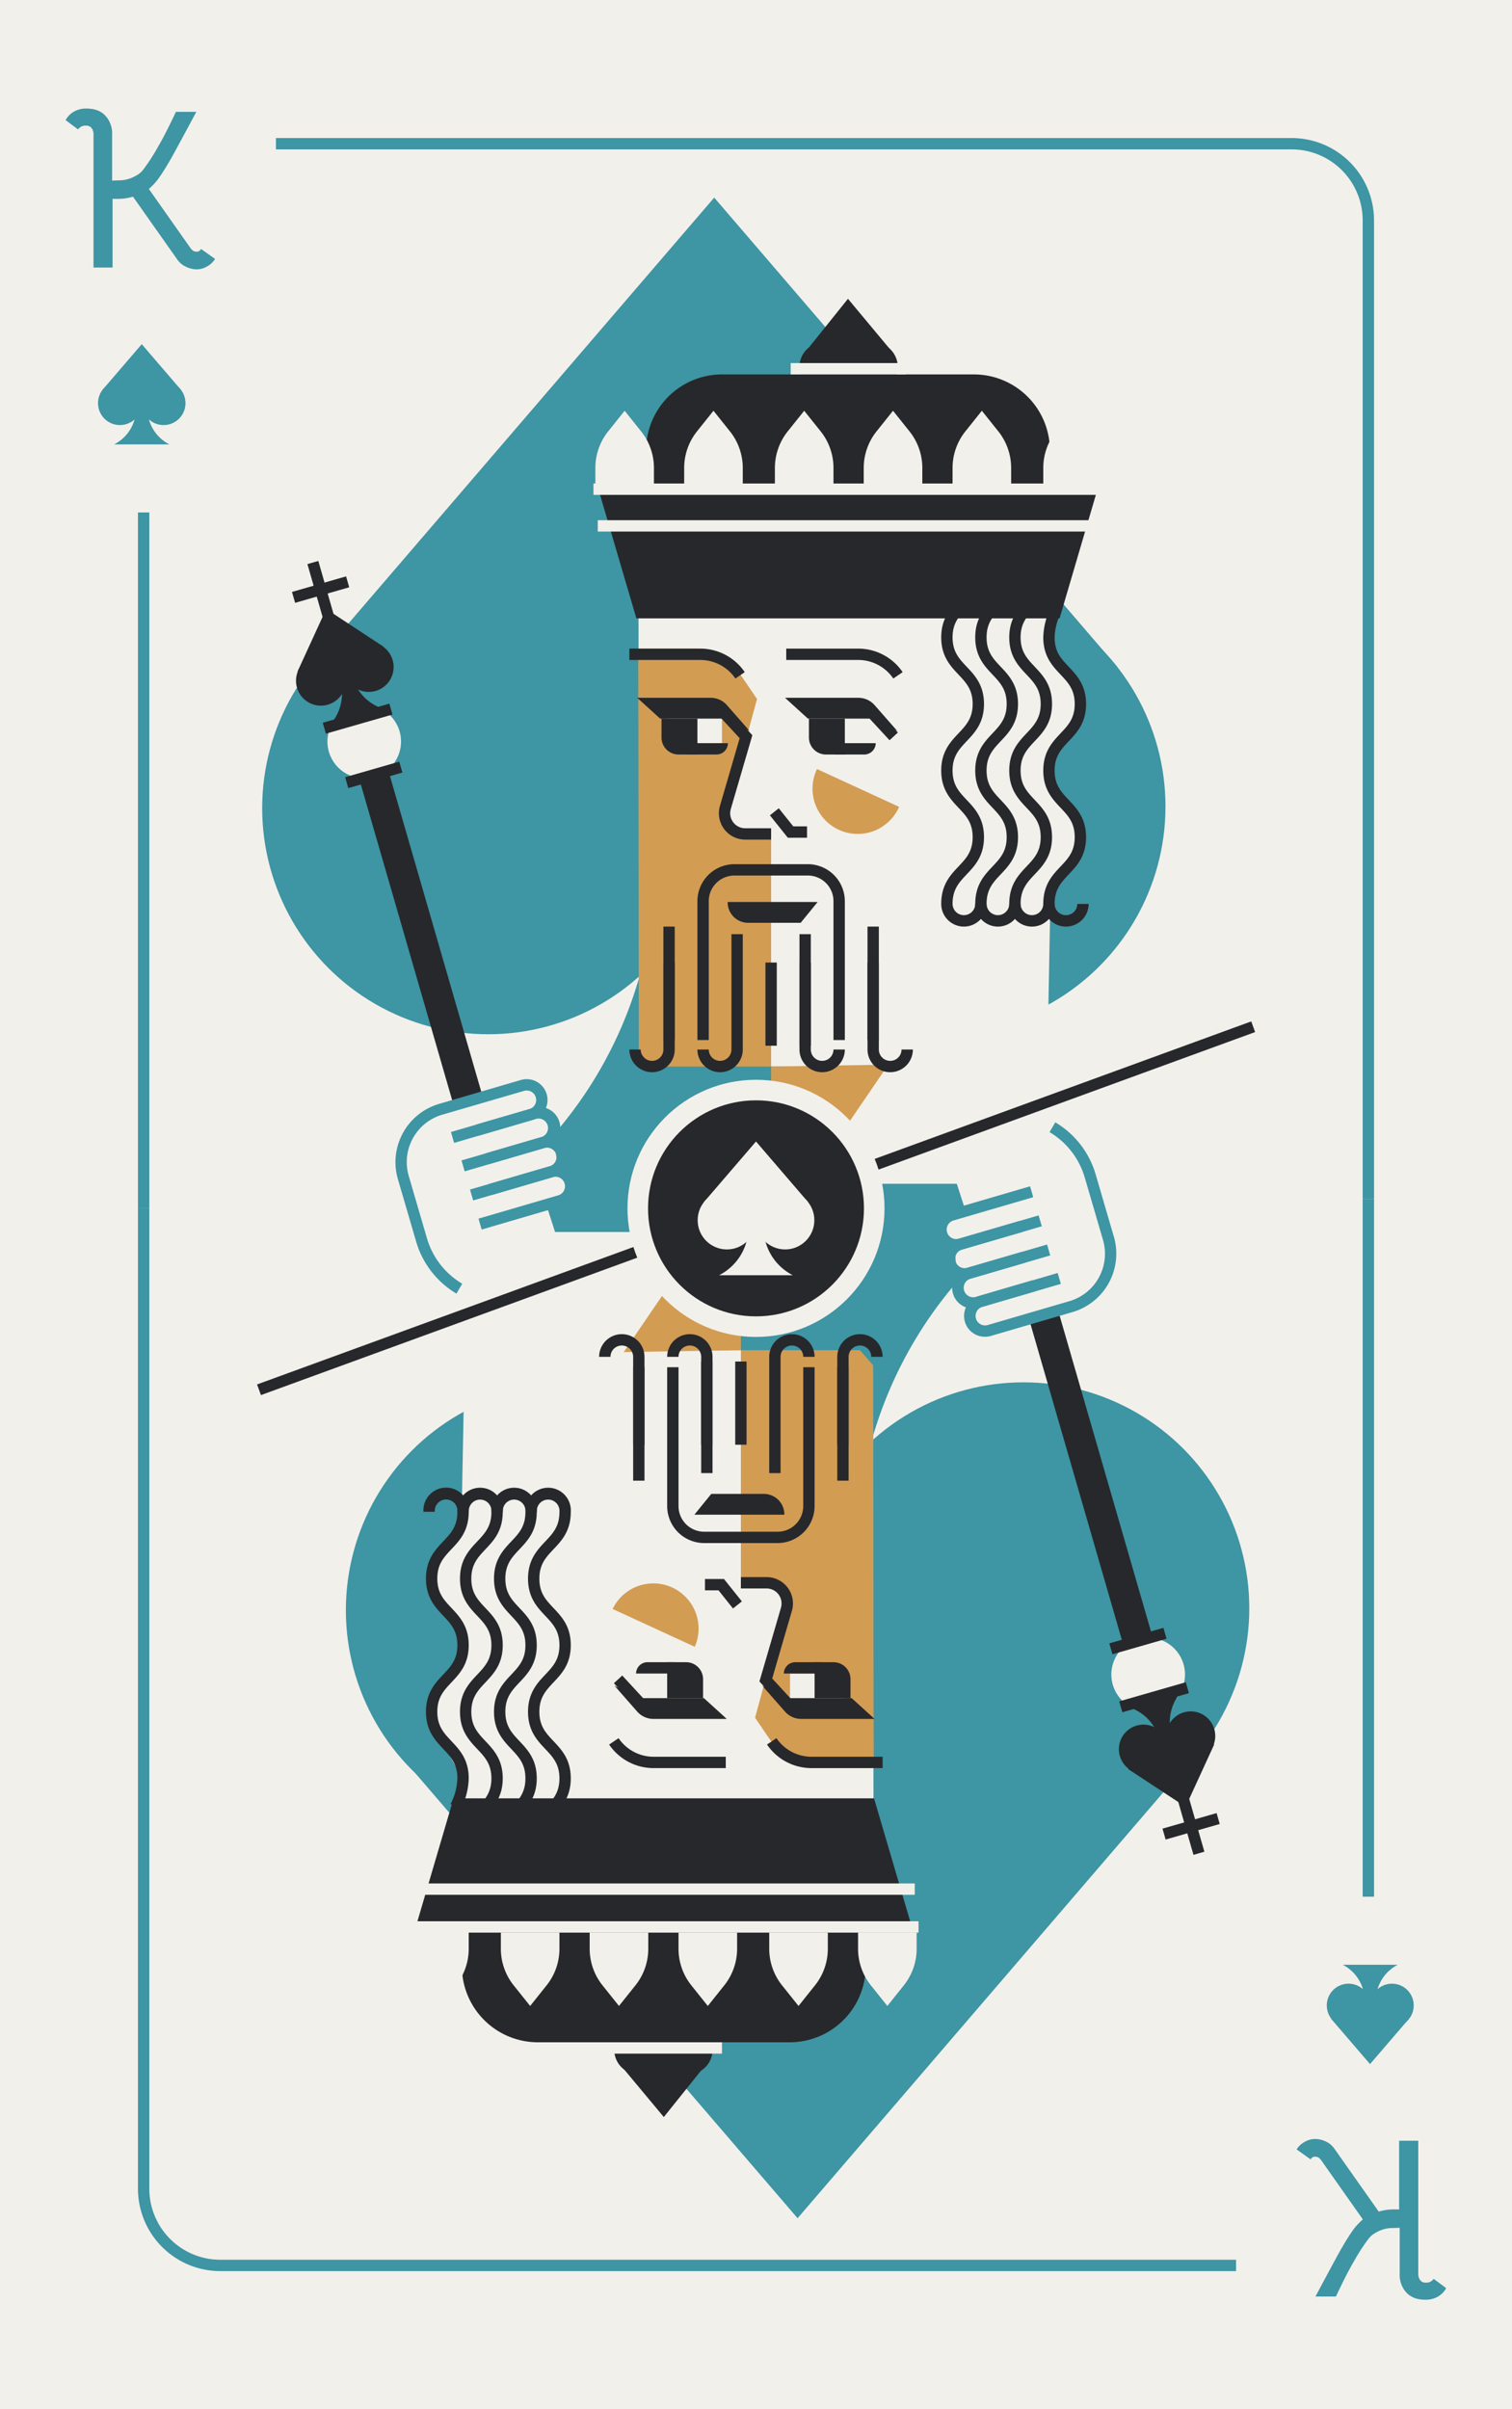 <svg xmlns="http://www.w3.org/2000/svg" viewBox="0 0 800 1274"><defs><style>.cls-1{fill:#f2f0eb;}.cls-2{fill:#3e95a3;}.cls-3{fill:#d39c53;}.cls-4{fill:#27282b;}</style></defs><title>Ks</title><g id="Layer_2" data-name="Layer 2"><rect class="cls-1" width="800" height="1274"/></g><g id="Layer_1" data-name="Layer 1"><polygon class="cls-2" points="591.34 352.9 377.88 420.93 164.43 352.9 377.89 104.5 591.34 352.9"/><circle class="cls-2" cx="258.29" cy="427.36" r="119.57"/><circle class="cls-2" cx="497.09" cy="426.49" r="119.57"/><path class="cls-2" d="M441,651.5H227.25A219.64,219.64,0,0,0,346.82,456V362.52H409V456a219.44,219.44,0,0,0,35.52,119.76Z"/><path class="cls-1" d="M554,569l-111-5H408l-20-31a27.06,27.06,0,0,1-26.23-20.38L338,419.47,337.72,265H561l-6,72,17.37,30.78a13.37,13.37,0,0,1-1.56,15.33l-11,12.68a17.88,17.88,0,0,0-.52,22.85l7.17,9A24.13,24.13,0,0,1,568,455.45L555.78,475Z"/><path class="cls-3" d="M337.71,343H369a25.43,25.43,0,0,1,21,11.14l10.55,15.51L384.7,427.72A9.72,9.72,0,0,0,394.08,440H408V564H345l-7-8Z"/><path class="cls-4" d="M472.64,358.82A22.43,22.43,0,0,0,454.08,349H416v-6h38.08a28.41,28.41,0,0,1,23.52,12.45Z"/><path class="cls-4" d="M389.09,358.82A22.42,22.42,0,0,0,370.53,349H333v-6h37.53a28.4,28.4,0,0,1,23.52,12.45Z"/><polygon class="cls-3" points="470 562.99 408 653.84 408 564 470 562.99"/><path class="cls-4" d="M423.63,488H395.8A10.84,10.84,0,0,1,385,477.16V477h47.61Z"/><polygon class="cls-1" points="473.13 391 440.63 391 431.97 378 465.55 378 473.13 391"/><polygon class="cls-1" points="382 393 360.58 393 352.01 378 378.79 374.79 382 380.15 382 393"/><path class="cls-4" d="M385.56,380h-36.3l-12.1-11H376a11.5,11.5,0,0,1,8.65,3.93l12,13.67Z"/><path class="cls-4" d="M379.1,399H365.3a10.83,10.83,0,0,1-9.7-6h29.55A6.05,6.05,0,0,1,379.1,399Z"/><path class="cls-4" d="M350,380h19a0,0,0,0,1,0,0v19a0,0,0,0,1,0,0H359a9,9,0,0,1-9-9V380A0,0,0,0,1,350,380Z"/><polygon class="cls-1" points="460 393 438.58 393 430.01 378 456.79 374.79 460 380.15 460 393"/><path class="cls-4" d="M462.65,380h-35.2l-12.1-11h38.79a11.5,11.5,0,0,1,8.65,3.93l12,13.67Z"/><path class="cls-4" d="M457.28,399H443.49a10.83,10.83,0,0,1-9.7-6h29.55A6.06,6.06,0,0,1,457.28,399Z"/><path class="cls-4" d="M428,380h19a0,0,0,0,1,0,0v19a0,0,0,0,1,0,0H437a9,9,0,0,1-9-9V380A0,0,0,0,1,428,380Z"/><path class="cls-3" d="M475.73,426.68a23.92,23.92,0,1,1-43.45-20Z"/><path class="cls-4" d="M408,444H394.3a13.94,13.94,0,0,1-13.38-17.84l10.44-35.78L379.65,377.7l4.41-4.07,14,15.17-11.39,39A7.95,7.95,0,0,0,394.3,438H408Z"/><polygon class="cls-4" points="427 443 416.83 443 407.36 431.16 412.05 427.42 419.72 437 427 437 427 443"/><rect class="cls-4" x="463.44" y="373" width="6" height="18.95" transform="translate(-135.73 417.8) rotate(-42.71)"/><rect class="cls-2" x="73" y="271" width="6" height="368"/><polygon class="cls-2" points="95.68 206.07 75 212.66 54.32 206.07 75 182 95.68 206.07"/><circle class="cls-2" cx="63.45" cy="213.2" r="11.59"/><circle class="cls-2" cx="86.55" cy="213.2" r="11.59"/><path class="cls-2" d="M89.6,235H60.4A21.27,21.27,0,0,0,72,216.06V207h6v9.06A21.27,21.27,0,0,0,89.6,235Z"/><path class="cls-2" d="M48.52,67.83a3.4,3.4,0,0,0-3-1.38,4.63,4.63,0,0,0-4.2,2l-6.6-4.92a11.23,11.23,0,0,1,4-4.26,12.72,12.72,0,0,1,7.14-1.86q6.36,0,9.9,3.78A13.73,13.73,0,0,1,59.32,71V95.49l3.6-.12a17.29,17.29,0,0,0,7-1.44,19.91,19.91,0,0,0,3.42-1.86,12.18,12.18,0,0,0,2.34-2.22,102.12,102.12,0,0,0,7.8-12q3.84-6.48,9.6-18.72h10.8Q93.4,78.69,90.76,83.37q-3.84,6.72-6.24,10.08a29.2,29.2,0,0,1-3.3,4.14q-1.5,1.5-2.46,2.34l21.84,31a6.34,6.34,0,0,0,1.68,1.74,3.8,3.8,0,0,0,1.92.42,2.47,2.47,0,0,0,2.16-1.44l7.44,5.28a11.46,11.46,0,0,1-4.44,4.08,11.23,11.23,0,0,1-5.16,1.44A13.34,13.34,0,0,1,98.26,141a11,11,0,0,1-4.38-3.66L70.36,104a31.76,31.76,0,0,1-4.8,1,44.92,44.92,0,0,1-6,.12v36.36H49.48V71A5.43,5.43,0,0,0,48.52,67.83Z"/><path class="cls-2" d="M727,634h-6V116.54A37.58,37.58,0,0,0,683.46,79H146V73H683.46A43.59,43.59,0,0,1,727,116.54Z"/><path class="cls-4" d="M447,550h-6V476.56A13.57,13.57,0,0,0,427.44,463H388.56A13.57,13.57,0,0,0,375,476.56V550h-6V476.56A19.59,19.59,0,0,1,388.56,457h38.88A19.59,19.59,0,0,1,447,476.56Z"/><path class="cls-4" d="M345,567a12,12,0,0,1-12-12h6a6,6,0,0,0,12,0V509h6v46A12,12,0,0,1,345,567Z"/><path class="cls-4" d="M471,567a12,12,0,0,1-12-12V509h6v46a6,6,0,0,0,12,0h6A12,12,0,0,1,471,567Z"/><path class="cls-4" d="M435,567a12,12,0,0,1-12-12V509h6v46a6,6,0,0,0,12,0h6A12,12,0,0,1,435,567Z"/><path class="cls-4" d="M381,567a12,12,0,0,1-12-12h6a6,6,0,0,0,12,0V494h6v61A12,12,0,0,1,381,567Z"/><rect class="cls-4" x="405" y="509" width="6" height="44"/><rect class="cls-4" x="423" y="494" width="6" height="59"/><rect class="cls-4" x="459" y="490" width="6" height="60"/><rect class="cls-4" x="351" y="490" width="6" height="60"/><polygon class="cls-4" points="472 186 448.66 192.98 427 185 448.66 158 472 186"/><circle class="cls-4" cx="436" cy="194" r="13"/><circle class="cls-4" cx="462" cy="194" r="13"/><path class="cls-4" d="M465.47,218H431.53l.12-.06A24.26,24.26,0,0,0,445,196.28V186h7v10.28a24.26,24.26,0,0,0,13.35,21.66Z"/><path class="cls-4" d="M550.76,260H346.57l-3.07-10.28A40.22,40.22,0,0,1,382,198H515.28a40.23,40.23,0,0,1,38.55,51.72Z"/><path class="cls-1" d="M339.22,228.12l-8.72-10.91-8.72,10.91A31,31,0,0,0,315,247.47V256h31v-8.53A31,31,0,0,0,339.22,228.12Z"/><path class="cls-1" d="M386.22,228.12l-8.72-10.91-8.72,10.91A31,31,0,0,0,362,247.47V256h31v-8.53A31,31,0,0,0,386.22,228.12Z"/><path class="cls-1" d="M434.22,228.12l-8.72-10.91-8.72,10.91A31,31,0,0,0,410,247.47V256h31v-8.53A31,31,0,0,0,434.22,228.12Z"/><path class="cls-1" d="M481.22,228.12l-8.72-10.91-8.72,10.91A31,31,0,0,0,457,247.47V256h31v-8.53A31,31,0,0,0,481.22,228.12Z"/><path class="cls-1" d="M528.22,228.12l-8.72-10.91-8.72,10.91A31,31,0,0,0,504,247.47V256h31v-8.53A31,31,0,0,0,528.22,228.12Z"/><path class="cls-1" d="M576.22,228.12l-8.72-10.91-8.72,10.91A31,31,0,0,0,552,247.47V256h31v-8.53A31,31,0,0,0,576.22,228.12Z"/><polygon class="cls-4" points="560.62 327 336.71 327 316.28 257.55 581.04 257.55 560.62 327"/><rect class="cls-1" x="316.28" y="275.09" width="264.98" height="6"/><rect class="cls-1" x="314" y="255.69" width="269.54" height="6"/><rect class="cls-1" x="418.35" y="192" width="60.88" height="6"/><polygon class="cls-4" points="255.59 580.61 240.18 585.03 187.54 403.16 202.95 398.74 255.59 580.61"/><circle class="cls-1" cx="192.71" cy="392.14" r="19.47"/><rect class="cls-4" x="182.88" y="406.76" width="29.78" height="6" transform="translate(-105.41 70.5) rotate(-16.02)"/><polygon class="cls-4" points="202.96 342.01 182.28 355.81 157.43 355.09 172.59 322.06 202.96 342.01"/><circle class="cls-4" cx="169.78" cy="360" r="13.17"/><circle class="cls-4" cx="195.1" cy="352.73" r="13.17"/><path class="cls-4" d="M205.25,375.44l-32,9.19A24.34,24.34,0,0,0,180,360.17l-2.87-10,6.6-1.9,2.87,10a24.37,24.37,0,0,0,18.69,17.17Z"/><rect class="cls-4" x="170.91" y="377.03" width="36.65" height="6" transform="translate(-97.54 66.99) rotate(-16.02)"/><rect class="cls-4" x="154.75" y="308.79" width="29.78" height="6" transform="translate(-79.47 58.93) rotate(-16.02)"/><rect class="cls-4" x="168.54" y="296.63" width="6" height="43.52" transform="translate(-81.2 59.7) rotate(-16.02)"/><path class="cls-1" d="M265.92,694.13,243.35,680.4a44.47,44.47,0,0,1-20-25.77l-9.65-33a29.12,29.12,0,0,1,19.78-36.11l43.23-12.63a8,8,0,1,1,4.5,15.39l11.44,6.09L295,618l8,11-14,8,11,34Z"/><path class="cls-2" d="M241.52,684.08a47.32,47.32,0,0,1-21.34-27.51l-9.65-33a32.1,32.1,0,0,1,21.82-39.82l43.23-12.63a11,11,0,1,1,6.18,21.15l-41.49,12.12-1.68-5.76,41.49-12.12a5,5,0,1,0-2.81-9.63L234,589.47a26.12,26.12,0,0,0-17.74,32.38l9.65,33a41.36,41.36,0,0,0,18.64,24Z"/><path class="cls-2" d="M245.86,619.42l-1.68-5.76,42.17-12.32a5,5,0,1,0-2.81-9.63l-30.08,8.79-1.68-5.76L281.86,586A11,11,0,1,1,288,607.1Z"/><path class="cls-2" d="M250.36,634.81l-1.68-5.76,42.17-12.32A5,5,0,1,0,288,607.1l-29,8.47-1.68-5.76,29-8.47a11,11,0,1,1,6.18,21.15Z"/><path class="cls-2" d="M254.85,650.2l-1.68-5.76,42.17-12.32a5,5,0,0,0-2.81-9.63l-32.28,9.43-1.68-5.76,32.28-9.43A11,11,0,0,1,297,637.88Z"/><path class="cls-4" d="M510,490a12,12,0,0,1-12-12c0-10.13,4.85-15.25,9.13-19.77,4-4.24,7.5-7.91,7.5-15.54s-3.48-11.29-7.5-15.55c-4.28-4.53-9.13-9.67-9.13-19.66s4.85-15.13,9.13-19.67c4-4.26,7.5-7.93,7.5-15.54s-3.48-11.29-7.5-15.55c-4.28-4.53-9.13-9.67-9.13-19.67s4.85-15.13,9.13-19.66c4-4.26,7.5-7.94,7.5-15.55h6c0,10-4.86,15.13-9.14,19.67-4,4.25-7.49,7.93-7.49,15.54s3.47,11.29,7.49,15.55c4.28,4.53,9.14,9.67,9.14,19.67s-4.86,15.13-9.14,19.66c-4,4.26-7.49,7.94-7.49,15.55s3.47,11.28,7.49,15.54c4.28,4.53,9.14,9.67,9.14,19.67s-4.86,15.15-9.14,19.67c-4,4.24-7.49,7.91-7.49,15.54a6,6,0,1,0,12,.1h6A12,12,0,0,1,510,490Z"/><path class="cls-4" d="M528,490a12,12,0,0,1-12-12c0-10.13,4.85-15.25,9.13-19.77,4-4.24,7.5-7.91,7.5-15.54s-3.48-11.29-7.5-15.55c-4.28-4.53-9.13-9.67-9.13-19.66s4.85-15.13,9.13-19.67c4-4.26,7.5-7.93,7.5-15.54s-3.48-11.29-7.5-15.55c-4.28-4.53-9.13-9.67-9.13-19.67s4.85-15.13,9.13-19.66c4-4.26,7.5-7.94,7.5-15.55h6c0,10-4.86,15.13-9.14,19.67-4,4.25-7.49,7.93-7.49,15.54s3.47,11.29,7.49,15.55c4.28,4.53,9.14,9.67,9.14,19.67s-4.86,15.13-9.14,19.66c-4,4.26-7.49,7.94-7.49,15.55s3.47,11.28,7.49,15.54c4.28,4.53,9.14,9.67,9.14,19.67s-4.86,15.15-9.14,19.67c-4,4.24-7.49,7.91-7.49,15.54a6,6,0,1,0,12,.1h6A12,12,0,0,1,528,490Z"/><path class="cls-4" d="M546,490a12,12,0,0,1-12-12c0-10.13,4.85-15.25,9.13-19.77,4-4.24,7.5-7.91,7.5-15.54s-3.48-11.29-7.5-15.55c-4.28-4.53-9.13-9.67-9.13-19.66s4.85-15.13,9.13-19.67c4-4.26,7.5-7.93,7.5-15.54s-3.48-11.29-7.5-15.55c-4.28-4.53-9.13-9.67-9.13-19.67s4.85-15.13,9.13-19.66c4-4.26,7.5-7.94,7.5-15.55h6c0,10-4.86,15.13-9.14,19.67-4,4.25-7.49,7.93-7.49,15.54s3.47,11.29,7.49,15.55c4.28,4.53,9.14,9.67,9.14,19.67s-4.86,15.13-9.14,19.66c-4,4.26-7.49,7.94-7.49,15.55s3.47,11.28,7.49,15.54c4.28,4.53,9.14,9.67,9.14,19.67s-4.86,15.15-9.14,19.67c-4,4.24-7.49,7.91-7.49,15.54a6,6,0,1,0,12,.1h6A12,12,0,0,1,546,490Z"/><path class="cls-4" d="M564,490a12,12,0,0,1-12-12c0-10.13,4.85-15.25,9.13-19.77,4-4.24,7.5-7.91,7.5-15.54s-3.48-11.29-7.5-15.55c-4.28-4.53-9.13-9.67-9.13-19.66s4.85-15.13,9.13-19.67c4-4.26,7.5-7.93,7.5-15.54s-3.48-11.29-7.5-15.55c-4.28-4.53-9.13-9.67-9.13-19.67a37.09,37.09,0,0,1,4.4-16.57l5.2,3a31.43,31.43,0,0,0-3.6,13.6c0,7.6,3.47,11.28,7.49,15.54,4.28,4.53,9.14,9.67,9.14,19.67s-4.86,15.13-9.14,19.66c-4,4.26-7.49,7.94-7.49,15.55s3.47,11.28,7.49,15.54c4.28,4.53,9.14,9.67,9.14,19.67s-4.86,15.15-9.14,19.67c-4,4.24-7.49,7.91-7.49,15.54a6,6,0,1,0,12,.1h6A12,12,0,0,1,564,490Z"/><polygon class="cls-2" points="208.54 924.63 422 856.6 635.45 924.63 422 1173.03 208.54 924.63"/><circle class="cls-2" cx="541.5" cy="850.5" r="119.5"/><circle class="cls-2" cx="302.5" cy="851.5" r="119.5"/><path class="cls-2" d="M359,626H572.3A219.48,219.48,0,0,0,453,821.28V915H391V821.53a219.8,219.8,0,0,0-35.45-119.77Z"/><path class="cls-1" d="M246,709l111,5h35l20,31a27.06,27.06,0,0,1,26.23,20.38L462,858.53l.28,154.47H239l6-72-17.37-30.78a13.37,13.37,0,0,1,1.56-15.33l11.05-12.68a17.88,17.88,0,0,0,.52-22.85l-7.17-9A24.13,24.13,0,0,1,232,822.55L244.22,803Z"/><path class="cls-3" d="M462.25,935h-31.2a25.43,25.43,0,0,1-21-11.14l-10.55-15.51,15.84-58.07A9.72,9.72,0,0,0,405.92,838H392V714h63l7,8Z"/><path class="cls-4" d="M384,935H345.8a28.4,28.4,0,0,1-23.51-12.45l5-3.37A22.41,22.41,0,0,0,345.8,929H384Z"/><path class="cls-4" d="M467,935H429.35a28.4,28.4,0,0,1-23.52-12.45l5-3.37A22.42,22.42,0,0,0,429.35,929H467Z"/><polygon class="cls-3" points="330 715.01 392 624.16 392 714 330 715.01"/><path class="cls-4" d="M376.33,790h27.83A10.84,10.84,0,0,1,415,800.84V801H367.4Z"/><polygon class="cls-1" points="326.75 887 359.25 887 367.92 900 334.33 900 326.75 887"/><polygon class="cls-1" points="418 885 439.42 885 447.99 900 421.21 903.21 418 897.85 418 885"/><path class="cls-4" d="M414.32,898h36.3l12.1,11H423.94a11.47,11.47,0,0,1-8.65-3.93l-12-13.67Z"/><path class="cls-4" d="M420.79,879h13.79a10.85,10.85,0,0,1,9.71,6H414.73A6.06,6.06,0,0,1,420.79,879Z"/><path class="cls-4" d="M431,879h19a0,0,0,0,1,0,0v19a0,0,0,0,1,0,0H440a9,9,0,0,1-9-9V879A0,0,0,0,1,431,879Z" transform="translate(881 1777) rotate(180)"/><polygon class="cls-1" points="340 885 361.42 885 369.99 900 343.21 903.21 340 897.85 340 885"/><path class="cls-4" d="M337.23,898h35.2l12.1,11H345.75a11.47,11.47,0,0,1-8.65-3.93l-12-13.67Z"/><path class="cls-4" d="M342.6,879h13.79a10.85,10.85,0,0,1,9.71,6H336.54A6.06,6.06,0,0,1,342.6,879Z"/><path class="cls-4" d="M353,879h19a0,0,0,0,1,0,0v19a0,0,0,0,1,0,0H362a9,9,0,0,1-9-9V879A0,0,0,0,1,353,879Z" transform="translate(725 1777) rotate(180)"/><path class="cls-3" d="M324.15,850.85a23.92,23.92,0,0,1,43.45,20Z"/><path class="cls-4" d="M415.82,904.37l-14-15.17,11.38-39A7.95,7.95,0,0,0,405.58,840H392v-6h13.58A13.94,13.94,0,0,1,419,851.84l-10.43,35.78,11.7,12.68Z"/><polygon class="cls-4" points="387.83 850.59 380.17 841 373 841 373 835 383.05 835 392.52 846.84 387.83 850.59"/><rect class="cls-4" x="330.45" y="885.58" width="6" height="18.95" transform="translate(-518.67 463.53) rotate(-42.71)"/><rect class="cls-2" x="721" y="634" width="6" height="369"/><polygon class="cls-2" points="704.2 1067.47 724.88 1060.87 745.57 1067.47 724.88 1091.53 704.2 1067.47"/><circle class="cls-2" cx="736.5" cy="1060.5" r="11.5"/><circle class="cls-2" cx="713.5" cy="1060.5" r="11.5"/><path class="cls-2" d="M710.45,1039h29.1A21.26,21.26,0,0,0,728,1057.91V1067h-6v-9.09A21.26,21.26,0,0,0,710.45,1039Z"/><path class="cls-2" d="M751.36,1205.71a3.4,3.4,0,0,0,3,1.38,4.63,4.63,0,0,0,4.2-2l6.6,4.92a11.23,11.23,0,0,1-4,4.26,12.72,12.72,0,0,1-7.14,1.86q-6.36,0-9.9-3.78a13.73,13.73,0,0,1-3.54-9.78v-24.48l-3.6.12a17.12,17.12,0,0,0-7,1.44,19.91,19.91,0,0,0-3.42,1.86,11.88,11.88,0,0,0-2.34,2.22,102.12,102.12,0,0,0-7.8,12q-3.84,6.48-9.6,18.72H696q10.44-19.56,13.08-24.24,3.84-6.72,6.24-10.08a29.2,29.2,0,0,1,3.3-4.14q1.5-1.5,2.46-2.34l-21.84-31a6.34,6.34,0,0,0-1.68-1.74,3.8,3.8,0,0,0-1.92-.42,2.47,2.47,0,0,0-2.16,1.44l-7.44-5.28a11.46,11.46,0,0,1,4.44-4.08,11.23,11.23,0,0,1,5.16-1.44,13.34,13.34,0,0,1,5.94,1.38,11,11,0,0,1,4.38,3.66l23.52,33.36a31.76,31.76,0,0,1,4.8-1,44.92,44.92,0,0,1,6-.12v-36.36H750.4v70.44A5.43,5.43,0,0,0,751.36,1205.71Z"/><path class="cls-2" d="M654,1201H116.54A43.59,43.59,0,0,1,73,1157.46V639h6v518.46A37.58,37.58,0,0,0,116.54,1195H654Z"/><path class="cls-4" d="M411.44,816H372.56A19.59,19.59,0,0,1,353,796.44V723h6v73.44A13.57,13.57,0,0,0,372.56,810h38.88A13.57,13.57,0,0,0,425,796.44V723h6v73.44A19.59,19.59,0,0,1,411.44,816Z"/><path class="cls-4" d="M449,764h-6V717.53a12,12,0,0,1,24,0h-6a6,6,0,0,0-12,0Z"/><path class="cls-4" d="M341,764h-6V717.53a6,6,0,0,0-12,0h-6a12,12,0,0,1,24,0Z"/><path class="cls-4" d="M377,764h-6V717.53a6,6,0,0,0-12,0h-6a12,12,0,0,1,24,0Z"/><path class="cls-4" d="M413,779h-6V717.53a12,12,0,0,1,24,0h-6a6,6,0,0,0-12,0Z"/><rect class="cls-4" x="389" y="720" width="6" height="44"/><rect class="cls-4" x="371" y="720" width="6" height="59"/><rect class="cls-4" x="335" y="723" width="6" height="60"/><rect class="cls-4" x="443" y="723" width="6" height="60"/><polygon class="cls-4" points="327.88 1091.53 351.22 1084.56 372.88 1092.53 351.22 1119.53 327.88 1091.53"/><circle class="cls-4" cx="364" cy="1084" r="13"/><circle class="cls-4" cx="338" cy="1084" r="13"/><path class="cls-4" d="M334.53,1060h33.94l-.12.06A24.26,24.26,0,0,0,355,1081.72V1092h-7v-10.28a24.26,24.26,0,0,0-13.35-21.66Z"/><path class="cls-4" d="M249.12,1018h204.2l3.06,10.28A40.22,40.22,0,0,1,417.84,1080H284.6a40.22,40.22,0,0,1-38.54-51.72Z"/><path class="cls-1" d="M460.78,1049.88l8.72,10.91,8.72-10.91a31,31,0,0,0,6.78-19.35V1022H454v8.53A31,31,0,0,0,460.78,1049.88Z"/><path class="cls-1" d="M413.78,1049.88l8.72,10.91,8.72-10.91a31,31,0,0,0,6.78-19.35V1022H407v8.53A31,31,0,0,0,413.78,1049.88Z"/><path class="cls-1" d="M365.78,1049.88l8.72,10.91,8.72-10.91a31,31,0,0,0,6.78-19.35V1022H359v8.53A31,31,0,0,0,365.78,1049.88Z"/><path class="cls-1" d="M318.78,1049.88l8.72,10.91,8.72-10.91a31,31,0,0,0,6.78-19.35V1022H312v8.53A31,31,0,0,0,318.78,1049.88Z"/><path class="cls-1" d="M271.78,1049.88l8.72,10.91,8.72-10.91a31,31,0,0,0,6.78-19.35V1022H265v8.53A31,31,0,0,0,271.78,1049.88Z"/><path class="cls-1" d="M223.78,1049.88l8.72,10.91,8.72-10.91a31,31,0,0,0,6.78-19.35V1022H217v8.53A31,31,0,0,0,223.78,1049.88Z"/><polygon class="cls-4" points="239.99 951 462.45 951 482.75 1020 219.69 1020 239.99 951"/><rect class="cls-1" x="219" y="996" width="265" height="6"/><rect class="cls-1" x="216" y="1016" width="270" height="6"/><rect class="cls-1" x="321" y="1080" width="61" height="6"/><polygon class="cls-4" points="544.29 696.92 559.71 692.5 612.35 874.37 596.93 878.8 544.29 696.92"/><circle class="cls-1" cx="607.5" cy="885.5" r="19.49"/><rect class="cls-4" x="587.22" y="864.78" width="29.78" height="6" transform="translate(-216.13 199.9) rotate(-16.02)"/><polygon class="cls-4" points="596.92 935.52 617.6 921.73 642.45 922.45 627.29 955.48 596.92 935.52"/><circle class="cls-4" cx="630" cy="918" r="13"/><circle class="cls-4" cx="605" cy="925" r="13"/><path class="cls-4" d="M594.63,902.1l32-9.2a24.36,24.36,0,0,0-6.74,24.47l2.88,10-6.61,1.9-2.87-10a24.33,24.33,0,0,0-18.69-17.16Z"/><rect class="cls-4" x="592.32" y="894.5" width="36.65" height="6" transform="translate(-224 203.41) rotate(-16.02)"/><rect class="cls-4" x="615.35" y="962.75" width="29.78" height="6" transform="translate(-242.07 211.47) rotate(-16.02)"/><rect class="cls-4" x="625.34" y="937.38" width="6" height="43.52" transform="translate(-240.29 210.64) rotate(-16.02)"/><path class="cls-1" d="M534,583.41l22.57,13.72a44.49,44.49,0,0,1,20,25.78l9.65,33a29.11,29.11,0,0,1-19.78,36.1l-43.23,12.63a8,8,0,0,1-4.5-15.39l-11.44-6.09-2.34-23.67-8-11,14-8-11-34Z"/><path class="cls-2" d="M521.22,706.9a11,11,0,0,1-3.1-21.59l41.5-12.13,1.68,5.76-41.5,12.13a5,5,0,1,0,2.82,9.63l43.23-12.63a26.11,26.11,0,0,0,17.74-32.39l-9.65-33a41.39,41.39,0,0,0-18.64-24l3.06-5.16A47.3,47.3,0,0,1,579.7,621l9.65,33a32.15,32.15,0,0,1-21.82,39.83L524.3,706.46A11,11,0,0,1,521.22,706.9Z"/><path class="cls-2" d="M514.92,692a11,11,0,0,1-3.07-21.6L554,658.12l1.68,5.76-42.17,12.31a5,5,0,1,0,2.81,9.63L546.42,677l1.69,5.76L518,691.58A11.09,11.09,0,0,1,514.92,692Z"/><path class="cls-2" d="M510.45,676.64a11,11,0,0,1-3.1-21.6l42.17-12.32,1.69,5.76L509,660.8a5,5,0,1,0,2.81,9.63l29-8.46,1.68,5.76-29,8.46A11,11,0,0,1,510.45,676.64Z"/><path class="cls-2" d="M506,661.25a11,11,0,0,1-3.09-21.6L545,627.33l1.68,5.76-42.17,12.32a5,5,0,1,0,2.81,9.63l32.28-9.42,1.68,5.76L509,660.8A11.06,11.06,0,0,1,506,661.25Z"/><path class="cls-4" d="M285.38,975.66h-6c0-10,4.85-15.13,9.13-19.66,4-4.26,7.49-7.94,7.49-15.55s-3.47-11.29-7.49-15.55c-4.28-4.53-9.13-9.67-9.13-19.66s4.85-15.14,9.13-19.67c4-4.26,7.49-7.93,7.49-15.54s-3.47-11.29-7.49-15.55c-4.28-4.53-9.13-9.67-9.13-19.66s4.85-15.15,9.13-19.67c4-4.25,7.49-7.91,7.49-15.55a6,6,0,1,0-11.95-.09h-6a12,12,0,1,1,23.95,0c0,10.12-4.85,15.24-9.13,19.76-4,4.24-7.49,7.91-7.49,15.55s3.47,11.28,7.49,15.54C297.15,854.89,302,860,302,870s-4.85,15.13-9.13,19.66c-4,4.26-7.49,7.94-7.49,15.55s3.47,11.28,7.49,15.54c4.28,4.54,9.13,9.67,9.13,19.67s-4.85,15.13-9.13,19.67C288.85,964.38,285.38,968.05,285.38,975.66Z"/><path class="cls-4" d="M267.38,975.66h-6c0-10,4.85-15.13,9.13-19.66,4-4.26,7.49-7.94,7.49-15.55s-3.47-11.29-7.49-15.55c-4.28-4.53-9.13-9.67-9.13-19.66s4.85-15.14,9.13-19.67c4-4.26,7.49-7.93,7.49-15.54s-3.47-11.29-7.49-15.55c-4.28-4.53-9.13-9.67-9.13-19.66s4.85-15.15,9.13-19.67c4-4.25,7.49-7.91,7.49-15.55a6,6,0,1,0-11.95-.09h-6a12,12,0,1,1,23.95,0c0,10.12-4.85,15.24-9.13,19.76-4,4.24-7.49,7.91-7.49,15.55s3.47,11.28,7.49,15.54C279.15,854.89,284,860,284,870s-4.85,15.13-9.13,19.66c-4,4.26-7.49,7.94-7.49,15.55s3.47,11.28,7.49,15.54c4.28,4.54,9.13,9.67,9.13,19.67s-4.85,15.13-9.13,19.67C270.85,964.38,267.38,968.05,267.38,975.66Z"/><path class="cls-4" d="M249.38,975.66h-6c0-10,4.85-15.13,9.13-19.66,4-4.26,7.49-7.94,7.49-15.55s-3.47-11.29-7.49-15.55c-4.28-4.53-9.13-9.67-9.13-19.66s4.85-15.14,9.13-19.67c4-4.26,7.49-7.93,7.49-15.54s-3.47-11.29-7.49-15.55c-4.28-4.53-9.13-9.67-9.13-19.66s4.85-15.15,9.13-19.67c4-4.25,7.49-7.91,7.49-15.55a6,6,0,1,0-11.95-.09h-6a12,12,0,1,1,23.95,0c0,10.12-4.85,15.24-9.13,19.76-4,4.24-7.49,7.91-7.49,15.55s3.47,11.28,7.49,15.54C261.15,854.89,266,860,266,870s-4.85,15.13-9.13,19.66c-4,4.26-7.49,7.94-7.49,15.55s3.47,11.28,7.49,15.54c4.28,4.54,9.13,9.67,9.13,19.67s-4.85,15.13-9.13,19.67C252.85,964.38,249.38,968.05,249.38,975.66Z"/><path class="cls-4" d="M243.6,957l-5.2-3a31.46,31.46,0,0,0,3.6-13.61c0-7.6-3.47-11.28-7.49-15.54-4.28-4.53-9.13-9.67-9.13-19.66s4.85-15.14,9.13-19.67c4-4.26,7.49-7.93,7.49-15.54s-3.47-11.29-7.49-15.55c-4.28-4.53-9.13-9.67-9.13-19.66s4.85-15.15,9.13-19.67c4-4.25,7.49-7.91,7.49-15.55a6,6,0,1,0-11.95-.09h-6a12,12,0,1,1,23.95,0c0,10.12-4.85,15.24-9.13,19.76-4,4.24-7.49,7.91-7.49,15.55s3.47,11.28,7.49,15.54C243.15,854.89,248,860,248,870s-4.85,15.13-9.13,19.66c-4,4.26-7.49,7.94-7.49,15.55s3.47,11.28,7.49,15.54c4.28,4.54,9.13,9.67,9.13,19.67A37.06,37.06,0,0,1,243.6,957Z"/><rect class="cls-4" x="120.03" y="636" width="559.95" height="6" transform="translate(-194.79 175.81) rotate(-20.05)"/><circle class="cls-1" cx="400" cy="639" r="68"/><circle class="cls-4" cx="400" cy="639" r="57.12"/><polygon class="cls-1" points="427.6 635.75 400 644.55 372.4 635.75 400 603.64 427.6 635.75"/><circle class="cls-1" cx="384.59" cy="645.27" r="15.46"/><circle class="cls-1" cx="415.41" cy="645.27" r="15.46"/><path class="cls-1" d="M419.48,674.36h-39A28.4,28.4,0,0,0,396,649.08V637h8v12.08a28.4,28.4,0,0,0,15.46,25.28Z"/></g></svg>